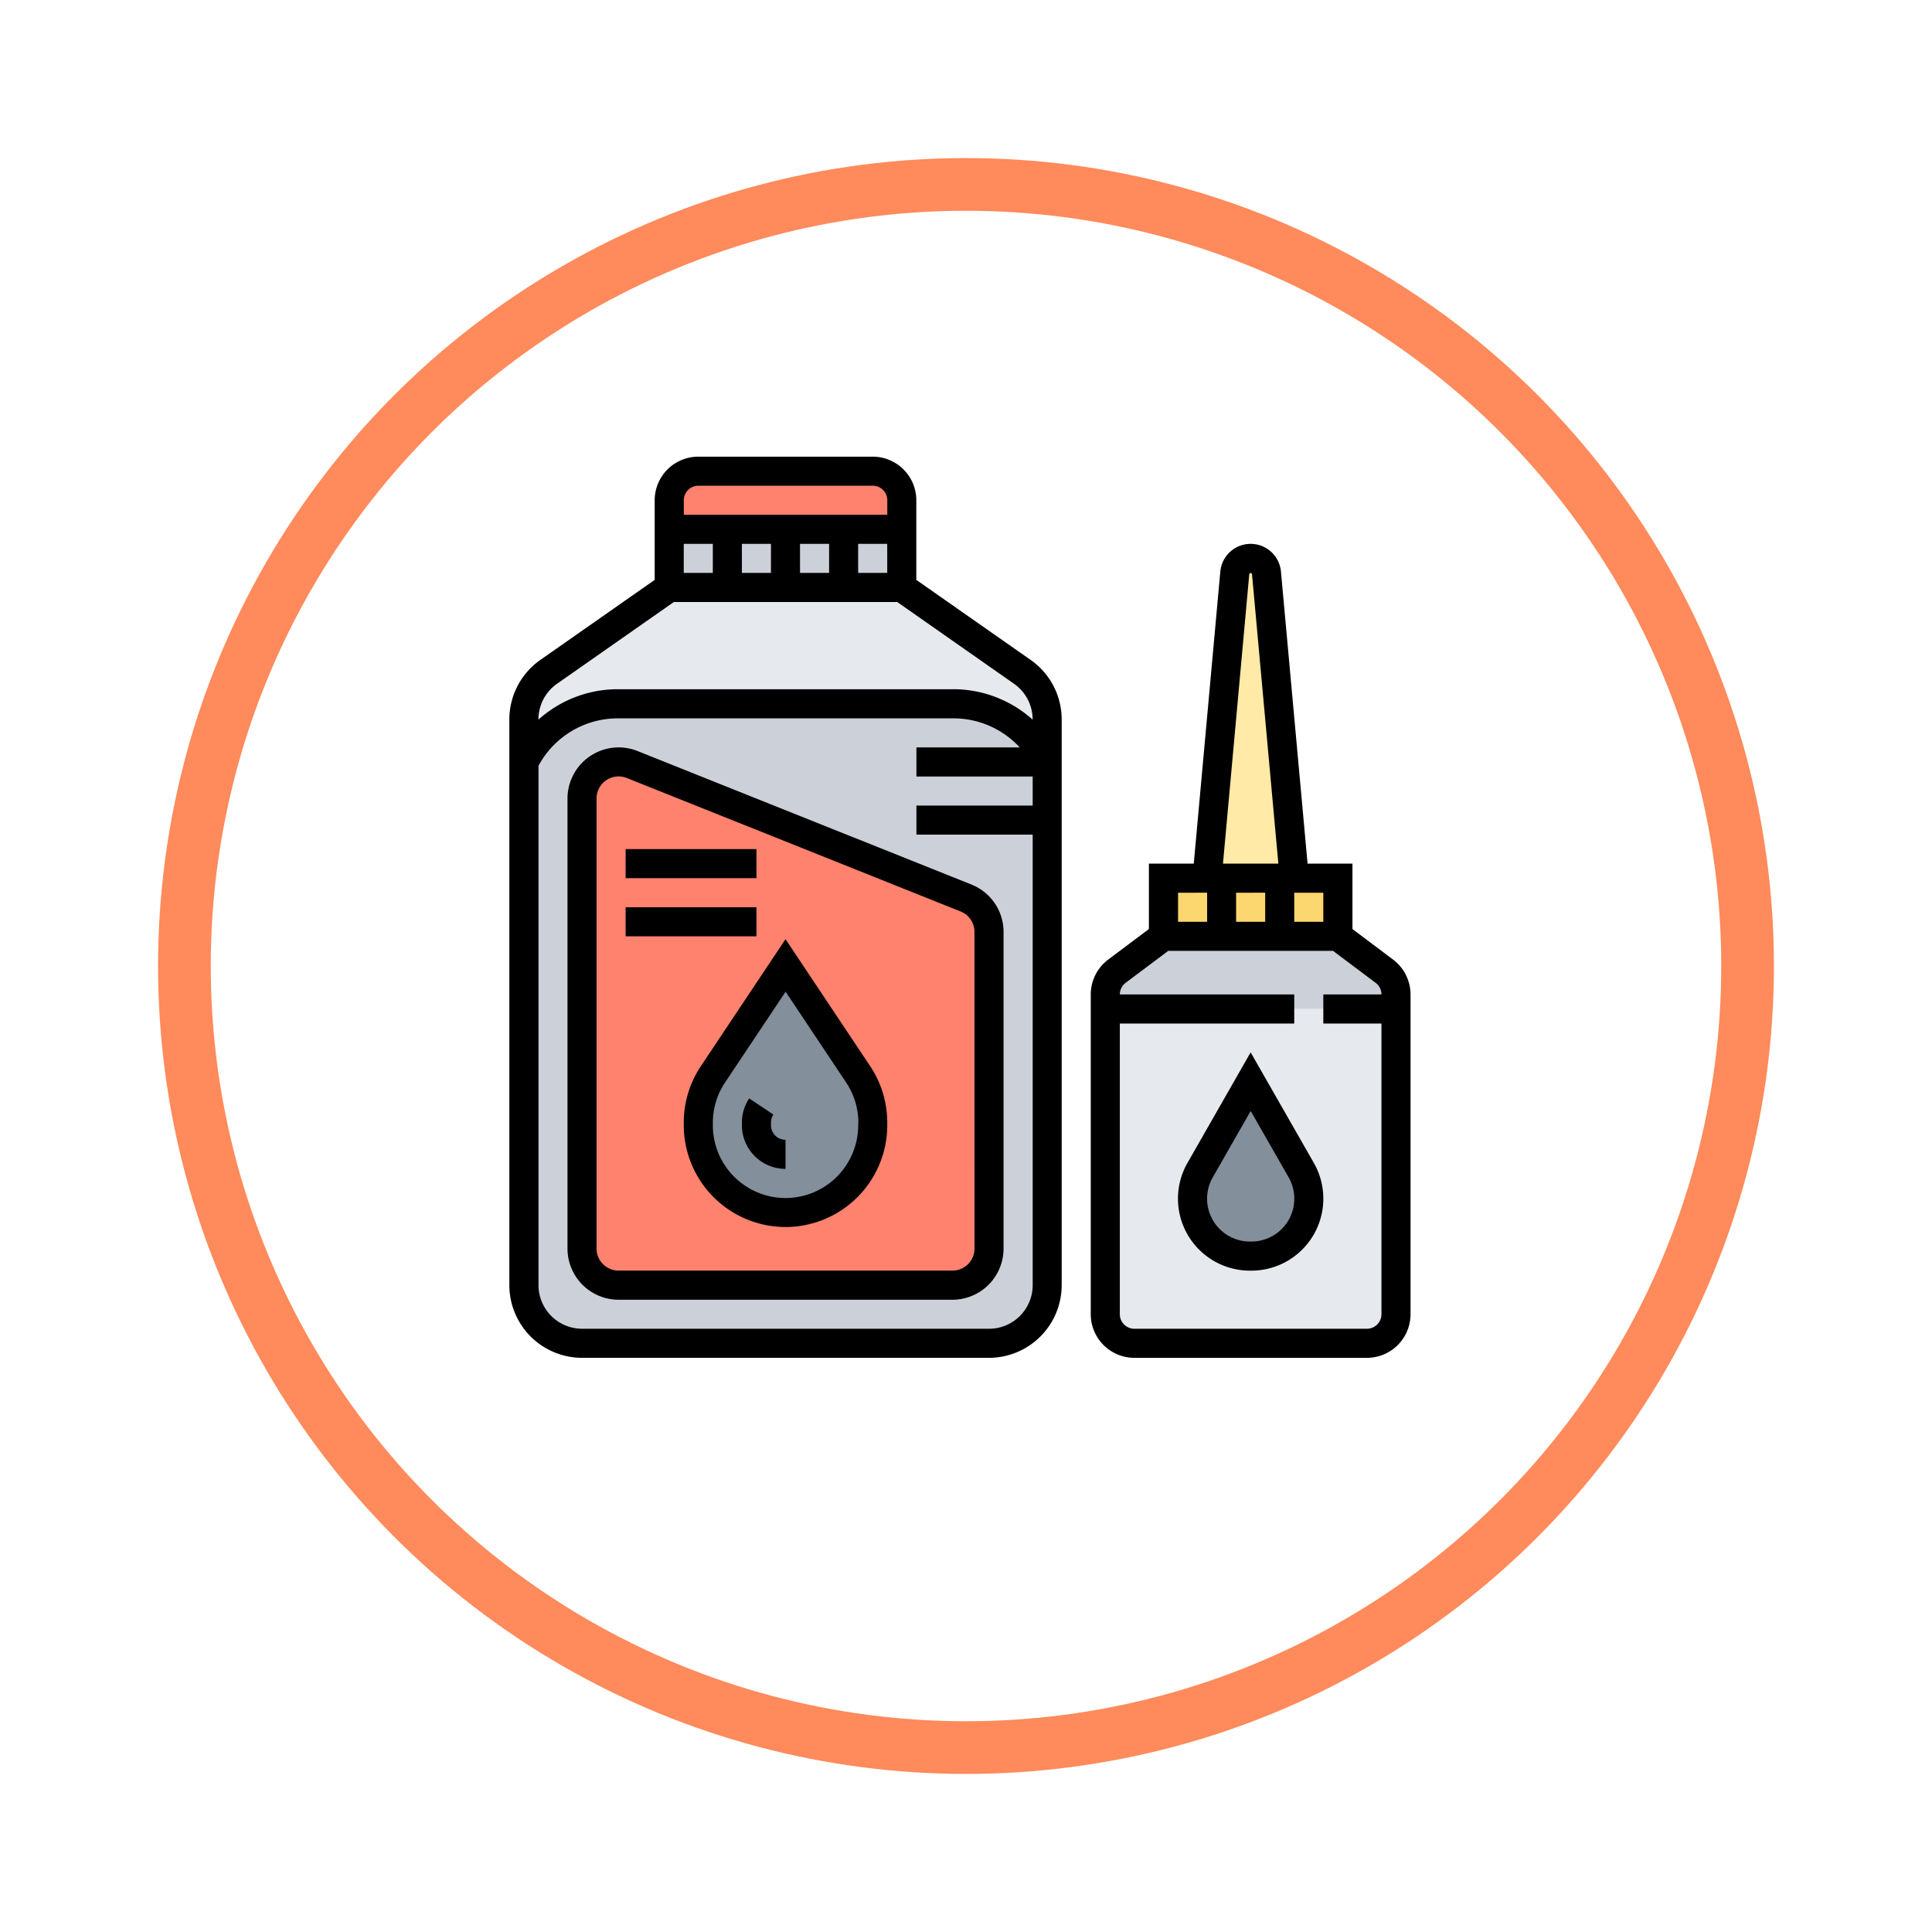 <svg xmlns="http://www.w3.org/2000/svg" xmlns:xlink="http://www.w3.org/1999/xlink" width="110" height="110" viewBox="0 0 110 110">
  <defs>
    <filter id="Elipse_4252" x="0" y="0" width="110" height="110" filterUnits="userSpaceOnUse">
      <feOffset dy="3" input="SourceAlpha"/>
      <feGaussianBlur stdDeviation="3" result="blur"/>
      <feFlood flood-opacity="0.161"/>
      <feComposite operator="in" in2="blur"/>
      <feComposite in="SourceGraphic"/>
    </filter>
  </defs>
  <g id="Grupo_58977" data-name="Grupo 58977" transform="translate(-171 -2820)">
    <g id="Grupo_58966" data-name="Grupo 58966" transform="translate(-154 1078)">
      <g transform="matrix(1, 0, 0, 1, 325, 1742)" filter="url(#Elipse_4252)">
        <g id="Elipse_4252-2" data-name="Elipse 4252" transform="translate(9 6)" fill="#fff" stroke="#ff8a5b" stroke-width="3">
          <circle cx="46" cy="46" r="46" stroke="none"/>
          <circle cx="46" cy="46" r="44.5" fill="none"/>
        </g>
      </g>
    </g>
    <g id="Grupo_58970" data-name="Grupo 58970" transform="translate(200 2846)">
      <path id="Trazado_115466" data-name="Trazado 115466" d="M-66.759-38.345v1.655H-80v-1.655A1.66,1.66,0,0,1-78.345-40h9.931A1.66,1.66,0,0,1-66.759-38.345Z" transform="translate(89.103 40.828)" fill="#ff826e"/>
      <g id="Grupo_58969" data-name="Grupo 58969" transform="translate(9.103 4.138)">
        <path id="Trazado_115467" data-name="Trazado 115467" d="M16-8h3.31v3.31H16Z" transform="translate(-6.069 8)" fill="#ccd1d9"/>
        <path id="Trazado_115468" data-name="Trazado 115468" d="M-16-8h3.31v3.31H-16Z" transform="translate(22.621 8)" fill="#ccd1d9"/>
        <path id="Trazado_115469" data-name="Trazado 115469" d="M-80-8h3.31v3.31H-80Z" transform="translate(80 8)" fill="#ccd1d9"/>
        <path id="Trazado_115470" data-name="Trazado 115470" d="M-48-8h3.31v3.31H-48Z" transform="translate(51.31 8)" fill="#ccd1d9"/>
      </g>
      <path id="Trazado_115471" data-name="Trazado 115471" d="M-130.208,31.514v2.416a5.992,5.992,0,0,0-5.355-3.31h-19.083A5.992,5.992,0,0,0-160,33.931V31.514a3.3,3.3,0,0,1,1.415-2.706L-151.724,24h13.241l6.861,4.808A3.3,3.3,0,0,1-130.208,31.514Z" transform="translate(160.828 -16.552)" fill="#e6e9ed"/>
      <path id="Trazado_115472" data-name="Trazado 115472" d="M-130.208,94.621V121.1a3.309,3.309,0,0,1-3.31,3.31H-156.69A3.309,3.309,0,0,1-160,121.1V91.31A5.992,5.992,0,0,1-154.645,88h19.083a5.992,5.992,0,0,1,5.355,3.31Z" transform="translate(160.828 -73.931)" fill="#ccd1d9"/>
      <path id="Trazado_115473" data-name="Trazado 115473" d="M-128,147.707V122.085A2.087,2.087,0,0,1-125.915,120a2.055,2.055,0,0,1,.77.149l19.009,7.605a2.077,2.077,0,0,1,1.308,1.928v18.024a2.087,2.087,0,0,1-2.085,2.085h-19A2.087,2.087,0,0,1-128,147.707Z" transform="translate(132.138 -102.621)" fill="#ff826e"/>
      <path id="Trazado_115474" data-name="Trazado 115474" d="M219.385,8.828l1.581,17.379H216l1.581-17.379a.905.905,0,0,1,1.8,0Z" transform="translate(-176.277 -2.207)" fill="#ffeaa7"/>
      <path id="Trazado_115475" data-name="Trazado 115475" d="M224,184h3.31v3.31H224Z" transform="translate(-183.449 -160)" fill="#fcd770"/>
      <path id="Trazado_115476" data-name="Trazado 115476" d="M195.31,184v3.31H192V184Z" transform="translate(-154.76 -160)" fill="#fcd770"/>
      <path id="Trazado_115477" data-name="Trazado 115477" d="M256.828,184h2.483v3.31H256V184Z" transform="translate(-212.139 -160)" fill="#fcd770"/>
      <path id="Trazado_115478" data-name="Trazado 115478" d="M175.889,217.986a1.666,1.666,0,0,1,.662,1.324v.828H160v-.828a1.666,1.666,0,0,1,.662-1.324L163.31,216h9.931Z" transform="translate(-126.07 -188.69)" fill="#ccd1d9"/>
      <path id="Trazado_115479" data-name="Trazado 115479" d="M176.551,256v17.379a1.66,1.66,0,0,1-1.655,1.655H161.655A1.66,1.66,0,0,1,160,273.379V256Z" transform="translate(-126.07 -224.552)" fill="#e6e9ed"/>
      <path id="Trazado_115480" data-name="Trazado 115480" d="M214.19,301.04a3.281,3.281,0,0,1,.43,1.622,3.278,3.278,0,0,1-3.269,3.269h-.082a3.27,3.27,0,0,1-2.839-4.891l2.88-5.04Z" transform="translate(-169.105 -260.415)" fill="#838f9b"/>
      <path id="Trazado_115481" data-name="Trazado 115481" d="M-54.069,240.954v.149a4.969,4.969,0,0,1-4.965,4.965A4.969,4.969,0,0,1-64,241.1v-.149a4.932,4.932,0,0,1,.836-2.755l4.13-6.2,4.13,6.2A4.932,4.932,0,0,1-54.069,240.954Z" transform="translate(74.758 -203.035)" fill="#838f9b"/>
      <path id="Trazado_115482" data-name="Trazado 115482" d="M-66.207,217.574l-4.82,7.23A5.78,5.78,0,0,0-72,228.017v.152a5.8,5.8,0,0,0,5.793,5.793,5.8,5.8,0,0,0,5.793-5.793v-.152a5.778,5.778,0,0,0-.973-3.213Zm4.138,10.6a4.143,4.143,0,0,1-4.138,4.138,4.143,4.143,0,0,1-4.138-4.138v-.152a4.128,4.128,0,0,1,.7-2.295l3.443-5.164,3.443,5.164a4.128,4.128,0,0,1,.7,2.295Z" transform="translate(81.931 -190.101)"/>
      <path id="Trazado_115483" data-name="Trazado 115483" d="M-38.345,306.744v-.152a.826.826,0,0,1,.138-.457l-1.376-.92A2.472,2.472,0,0,0-40,306.592v.152a2.486,2.486,0,0,0,2.483,2.483v-1.655A.829.829,0,0,1-38.345,306.744Z" transform="translate(53.241 -268.676)"/>
      <path id="Trazado_115484" data-name="Trazado 115484" d="M204.138,279.871l-3.6,6.3A4.1,4.1,0,0,0,204.1,292.3h.082a4.1,4.1,0,0,0,3.557-6.13Zm.04,10.772H204.1a2.442,2.442,0,0,1-2.12-3.654l2.161-3.781,2.161,3.781a2.442,2.442,0,0,1-2.12,3.654Z" transform="translate(-161.932 -245.954)"/>
      <path id="Trazado_115485" data-name="Trazado 115485" d="M-138.318-36.426l-6.511-4.557v-4.534A2.486,2.486,0,0,0-147.311-48h-9.931a2.486,2.486,0,0,0-2.483,2.483v4.534l-6.511,4.557A4.142,4.142,0,0,0-168-33.035V-.829a4.143,4.143,0,0,0,4.138,4.138h23.172a4.143,4.143,0,0,0,4.138-4.138V-33.035A4.142,4.142,0,0,0-138.318-36.426Zm-19.752-4.954v-1.655h1.655v1.655Zm3.31-1.655h1.655v1.655h-1.655Zm3.31,0h1.655v1.655h-1.655Zm3.31,0h1.655v1.655h-1.655Zm-9.1-3.31h9.931a.829.829,0,0,1,.828.828v.828h-11.586v-.828A.829.829,0,0,1-157.242-46.345Zm-8.045,11.276,6.651-4.655h12.719l6.65,4.655a2.485,2.485,0,0,1,1.059,2.034v.008a6.771,6.771,0,0,0-4.529-1.732h-19.08a6.771,6.771,0,0,0-4.529,1.732v-.008A2.487,2.487,0,0,1-165.287-35.069Zm24.6,36.723h-23.172a2.486,2.486,0,0,1-2.483-2.483V-30.4a5.124,5.124,0,0,1,4.529-2.7h19.08a5.128,5.128,0,0,1,3.79,1.655h-5.882v1.655h6.62v1.655h-6.62v1.655h6.62V-.829A2.486,2.486,0,0,1-140.69,1.654Z" transform="translate(168 48)"/>
      <path id="Trazado_115486" data-name="Trazado 115486" d="M-113,119.811l-19.009-7.6a2.891,2.891,0,0,0-1.08-.208,2.913,2.913,0,0,0-2.91,2.91v25.629a2.913,2.913,0,0,0,2.91,2.909h19.008a2.913,2.913,0,0,0,2.909-2.91V122.513A2.9,2.9,0,0,0-113,119.811Zm.174,20.726a1.256,1.256,0,0,1-1.255,1.255H-133.09a1.256,1.256,0,0,1-1.255-1.255V114.91a1.256,1.256,0,0,1,1.255-1.255,1.262,1.262,0,0,1,.465.089l19.008,7.6a1.248,1.248,0,0,1,.789,1.165Z" transform="translate(139.31 -95.449)"/>
      <path id="Trazado_115487" data-name="Trazado 115487" d="M-104,168h7.448v1.655H-104Z" transform="translate(110.621 -145.656)"/>
      <path id="Trazado_115488" data-name="Trazado 115488" d="M-104,200h7.448v1.655H-104Z" transform="translate(110.621 -174.345)"/>
      <path id="Trazado_115489" data-name="Trazado 115489" d="M169.213,23.669,166.9,21.93V18.206h-2.555L162.829,1.577a1.733,1.733,0,0,0-3.452,0l-1.512,16.629H155.31V21.93l-2.317,1.738A2.494,2.494,0,0,0,152,25.654V43.861a2.486,2.486,0,0,0,2.483,2.483h13.241a2.486,2.486,0,0,0,2.483-2.483V25.654A2.491,2.491,0,0,0,169.213,23.669Zm-3.972-2.153h-1.655V19.862h1.655Zm-3.31-1.655v1.655h-1.655V19.862Zm-.906-18.135c.008-.082.149-.082.156,0l1.5,16.48h-3.153Zm-2.4,18.135v1.655h-1.655V19.862Zm9.1,24.827H154.483a.829.829,0,0,1-.828-.828V27.31h9.931V25.654h-9.931a.83.83,0,0,1,.331-.662l2.428-1.821h9.379l2.428,1.822a.829.829,0,0,1,.33.661h-3.31V27.31h3.31V43.861A.829.829,0,0,1,167.724,44.688Z" transform="translate(-118.897 4.966)"/>
    </g>
  </g>
</svg>

